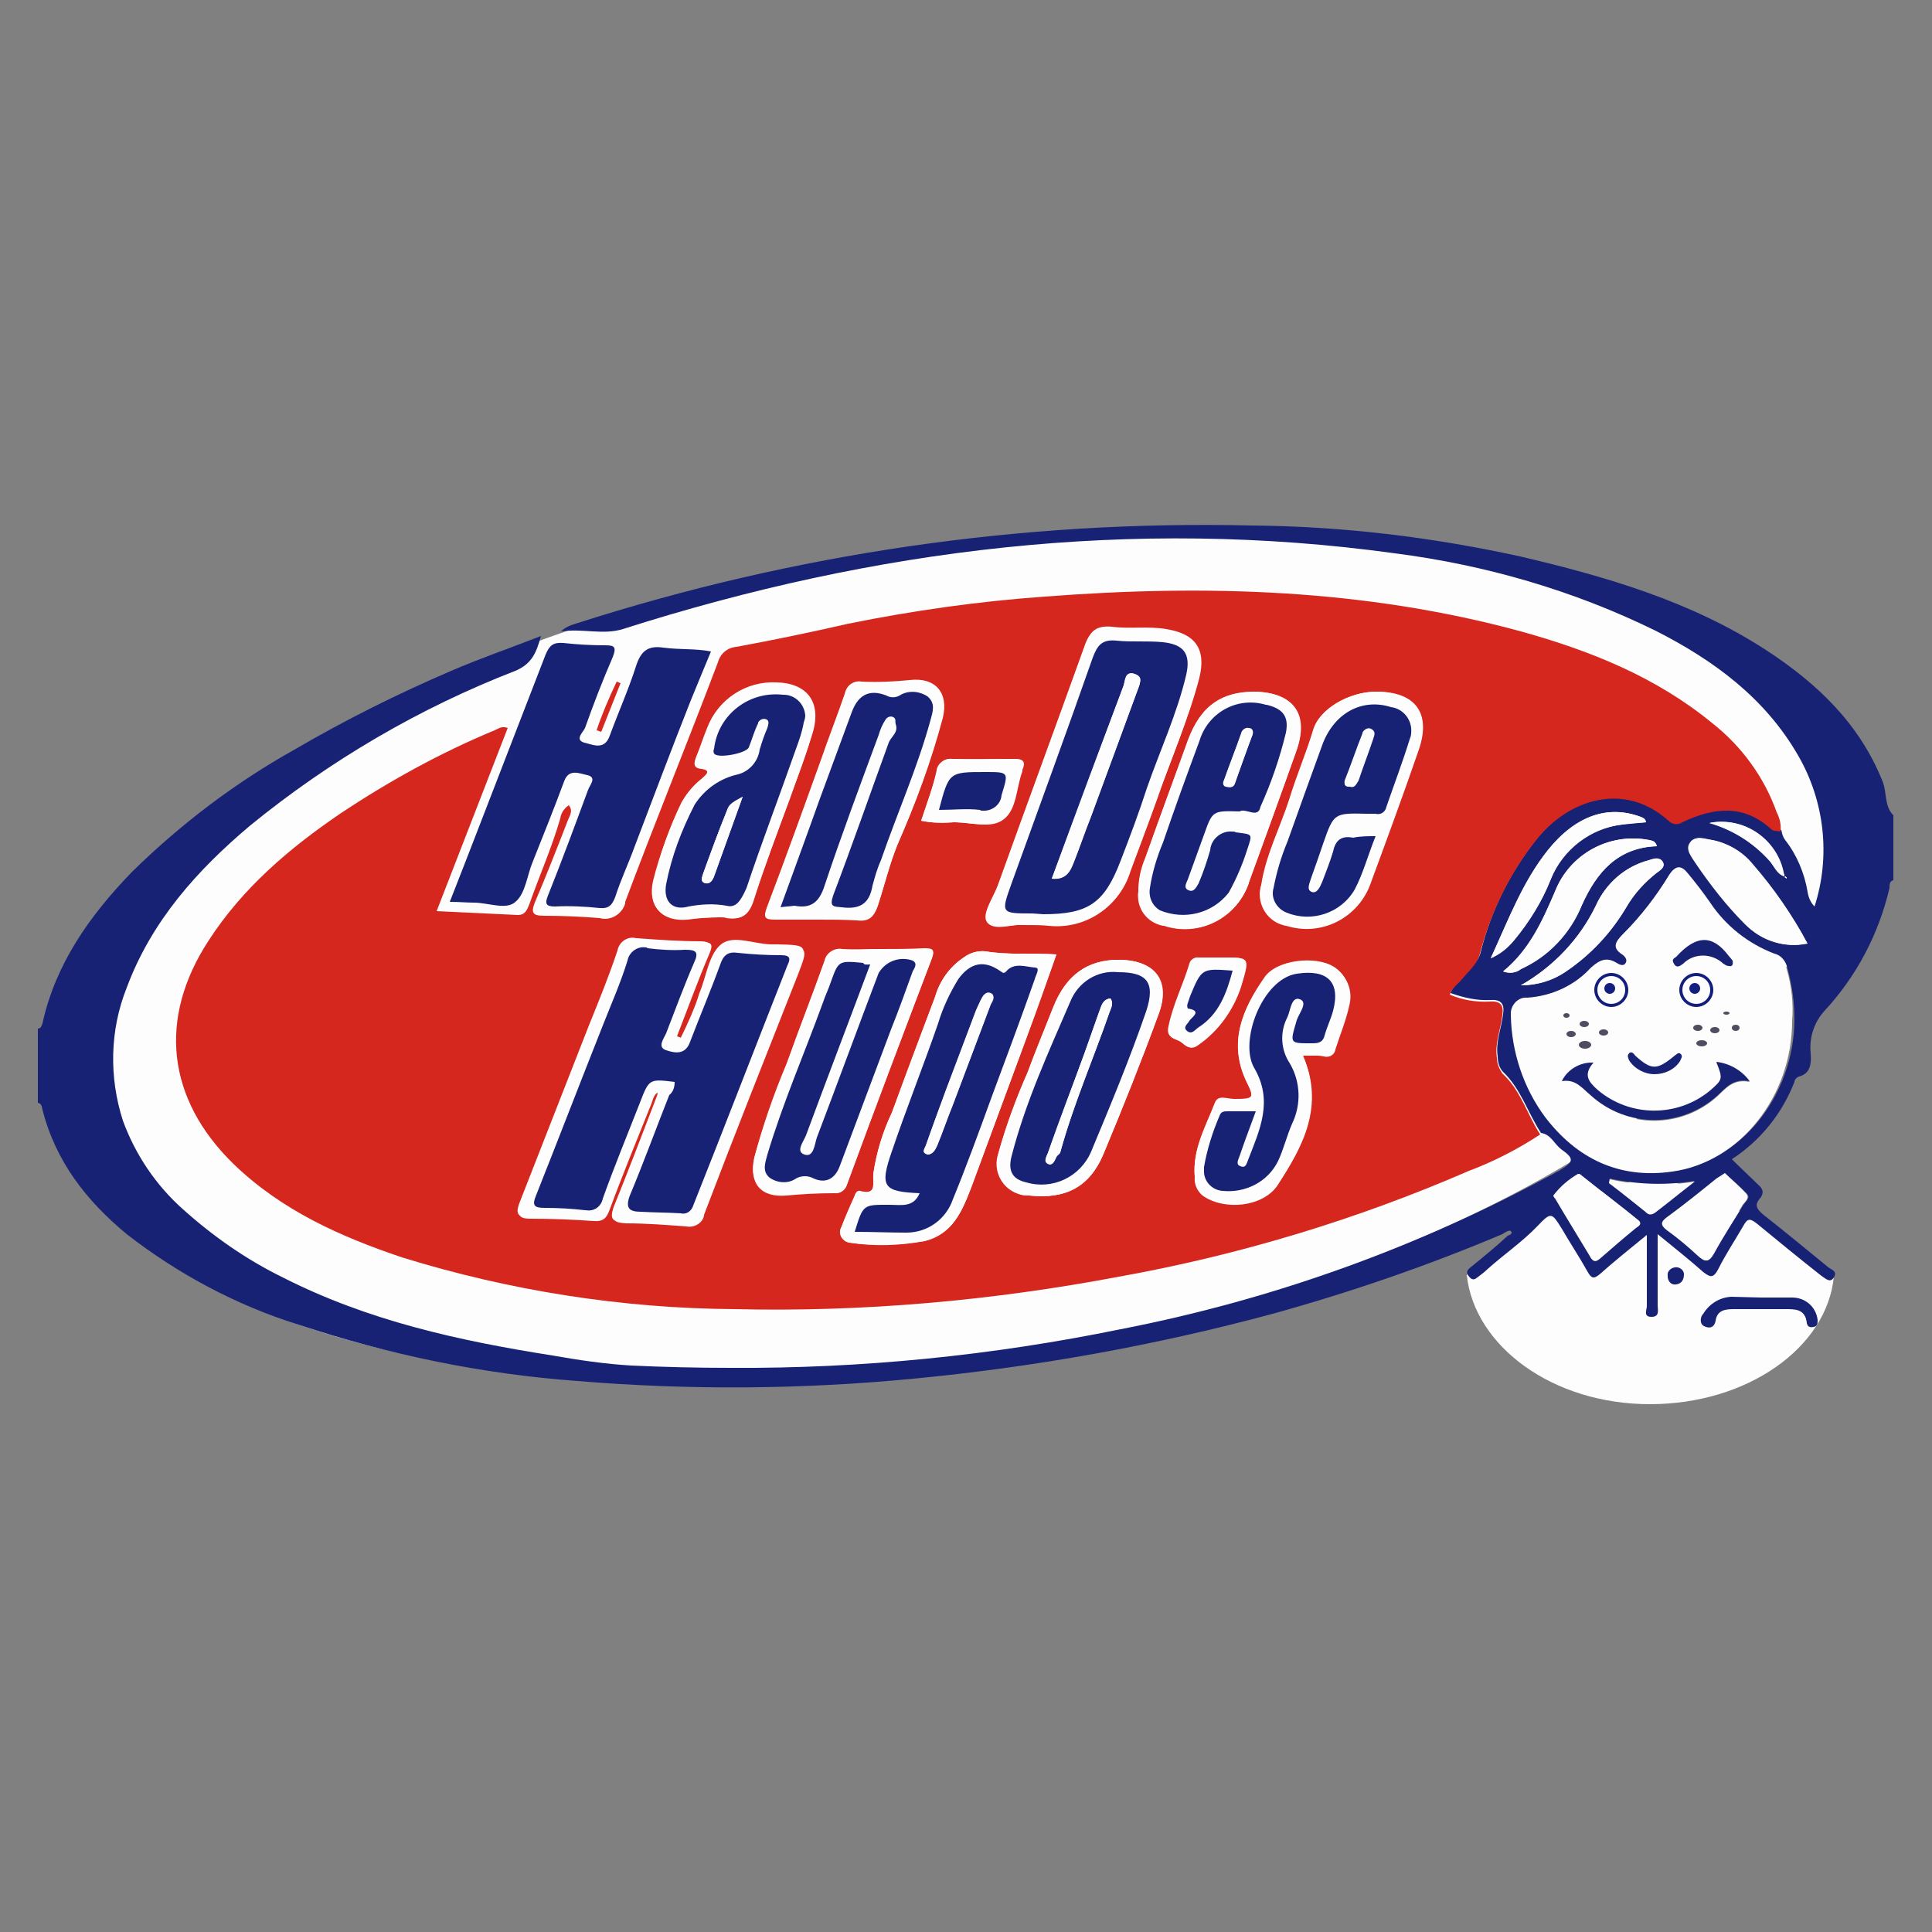 <?xml version="1.0" encoding="utf-8"?>
<!-- Generator: Adobe Illustrator 21.1.0, SVG Export Plug-In . SVG Version: 6.00 Build 0)  -->
<svg version="1.1" id="Layer_1" xmlns="http://www.w3.org/2000/svg" xmlns:xlink="http://www.w3.org/1999/xlink" x="0px" y="0px"
	 viewBox="0 0 250 250" style="enable-background:new 0 0 250 250;" xml:space="preserve">
<rect x="0" y="0" width="250" height="250" fill="#808080" stroke="none"/>
<style type="text/css">
	.st0{fill:#FDFDFD;}
	.st1{fill:#182274;}
	.st2{fill:#D6271E;}
	.st3{fill:#4F4D5F;}
	.st4{fill:#131F7D;}
</style>
<title>CR</title>
<ellipse transform="matrix(0.987 -0.163 0.163 0.987 -18.564 21.492)" class="st0" cx="121.4" cy="123.6" rx="116.1" ry="52.6"/>
<path class="st0" d="M237.3,165.2c-0.9,9.2-11.2,16.5-23.8,16.5c-12.6,0-22.7-7.5-23.7-16.7c0-0.2,8.9-7.5,9.7-7.9
	c0.8-0.4,13.1-5.2,14.8-4.9c3.2,0.7,16.7,6.9,16.8,8.5C232.5,162.2,237.3,165.1,237.3,165.2z"/>
<path class="st1" d="M194.4,159.7c-9.7,4.1-19.6,7.5-29.7,10.3c-15.2,4.1-30.8,6.9-46.5,8.4c-14.5,1.4-29,1.5-43.5,0.3
	c-12.3-0.9-24.4-3.4-36.1-7.3c-8-2.5-15.5-6.5-22.2-11.7c-5.2-4.3-9.2-9.4-10.9-16.1c-0.1-0.4-0.1-0.8-0.6-0.9v-9.6
	c0.4,0,0.5-0.4,0.6-0.7c1.7-7.7,6.1-13.9,11.5-19.5c6.3-6.2,13.4-11.6,21.1-15.9c6.5-3.8,13.3-7.2,20.3-10.2
	c3.7-1.6,7.5-2.9,11.6-4.5c-0.6,2.2-1.2,3.6-3.3,4.5c-12.4,4.8-24,11.6-34.3,20c-6.9,5.8-12.8,12.4-16,21
	c-2.2,5.5-2.3,11.6-0.5,17.2c1.6,4.4,4.3,8.4,7.8,11.5c3.9,3.5,8.2,6.5,12.9,8.8c11,5.6,22.8,8.2,34.9,10.1
	c3.4,0.6,6.8,1.1,10.2,1.3c4.3,0.2,8.6,0.3,12.9,0.3c16.9,0.1,33.8-1.6,50.4-5c19.6-3.8,38.5-10.6,56-20.1c0.3-0.2,0.6-0.3,0.9-0.5
	c1.8-1.1,1.8-1.5,0.1-2.7c-0.9-0.7-1.3-1.9-2.6-2.1c-1.7-2.6-2.6-5.7-4.9-7.9c-0.5-0.5-0.7-1.3-0.7-2c-0.3-1.9,0.5-3.7,0.7-5.5
	c0.2-1.2-0.2-1.9-1.6-1.8c-1.8,0.1-3.5-0.3-5.2-0.9c0.3-0.9,1-1.3,1.5-1.9c0.8-1.1,2.1-2.1,2.4-3.4c1.3-5.3,3.8-10.3,7.2-14.6
	c4.2-5.3,11.4-7.8,17.2-2.6c0.4,0.5,1.2,0.6,1.8,0.2c4-1.9,7.9-2.4,11.5,0.9c0.3,0.2,0.8,0.2,1.2,0.3c0.1,0.5,0.2,0.9,0.5,1.3
	c1.5,1.9,2.5,4.3,2.9,6.7c0.1,0.7,0.4,1.4,0.9,1.9c2.1-6.5,1.3-13.6-2.1-19.5c-4.3-7.5-11-12.4-18.5-16.2c-10.6-5.2-22-8.5-33.7-10
	c-34-4.7-67.3-0.6-99.9,9.8c-2.6,0.8-5.1-0.1-8,0.3c0.5-0.5,1.2-0.8,1.9-1c28.3-9.1,57.8-13.4,87.5-12.7c11.7,0.1,23.3,1.5,34.7,4
	c11.1,2.6,22.1,5.8,31.8,12.1c6.6,4.3,12.1,9.5,15.1,17c0.6,1.5,0.2,3.2,1.4,4.4v8.4c-0.5,0.1-0.5,0.6-0.5,1c-1.4,6-4.3,11.5-8.5,16
	c-1.3,1.5-1.9,3.4-1.7,5.4c0.1,1.3,0,2.6-1.5,3c-0.3,0.1-0.6,0.4-0.6,0.7c-1.6,4.1-4.4,7.6-8.1,10c1.2,1.2,2.3,2.2,3.4,3.3
	c0.6,0.5,0.8,1,0.3,1.7c-0.9,1-0.4,1.5,0.4,2.2c2.8,2.2,5.6,4.5,8.4,6.8c0.4,0.3,1.2,0.5,0.7,1.3s-1.1,0.1-1.6-0.2
	c-2.8-2.2-5.6-4.5-8.4-6.8c-0.9-0.7-1.2-0.6-1.7,0.3c-1.1,1.9-2.3,3.7-3.3,5.7c-0.6,1.1-1,1-1.9,0.3c-1.8-1.6-3.7-3.1-5.9-4.9
	c0,3.4,0,6.3,0,9.2c0,0.6,0.3,1.5-0.8,1.5c-1.1,0-0.6-0.9-0.6-1.4c0-2.9,0-5.8,0-9.2c-2.2,1.8-4.2,3.4-6,5c-0.9,0.8-1.2,0.6-1.7-0.3
	c-1-1.8-2.2-3.6-3.3-5.5c-1.3-2.1-1.4-2.2-3.1-0.4c-2,2.1-4.5,3.8-6.6,5.7c-0.3,0.3-0.7,0.6-1.1,0.9s-0.7,0.6-1.2,0
	s-0.2-0.9,0.3-1.3c1.6-1.3,3.2-2.6,4.7-4c0.3-0.1,0.7-0.3,0.4-0.6C195.3,159.1,194.7,159.5,194.4,159.7z M230.9,113.4l0.2,0.2v-0.2
	L230.9,113.4c-0.6-4.4-4.7-7.5-9.2-7c-0.2,0-0.4,0.1-0.5,0.1c3,0.9,5.6,2.5,7.7,4.8C229.6,112.1,229.9,113.1,230.9,113.4z
	 M232.2,132c0-2.3-0.3-4.5-0.9-6.7c-0.2-0.9-0.8-1.7-1.7-1.9c-3.4-1.3-6.3-3.6-8.3-6.6c-0.9-1.3-1.9-2.6-2.9-3.8
	c-0.8-1-1.5-1.1-2.3,0.1c-1.7,2.8-3.7,5.4-6,7.7c-0.9,0.9-1.5,1.7-0.1,2.6c0.3,0.2,0.8,0.7,0.4,1.2c-0.3,0.5-0.9,0.2-1.2,0
	c-1.3-0.8-2.2-0.4-3.3,0.6c-2.1,2.3-5.1,3.7-8.3,3.9c-1-0.1-1.9,0.7-2,1.8c0,0.1,0,0.3,0,0.4c0.1,4.7,1.6,9.3,4.4,13.1
	c4.1,5.4,9.6,8.1,16.5,7.1C225.3,150.3,232.1,141.8,232.2,132L232.2,132z M233.9,122.1c-2-3.7-4.4-7.2-7.1-10.3
	c-1.3-1.6-3.2-2.7-5.2-3.1c-0.9-0.1-2.1-0.7-2.8,0.3c-0.7,1,0.2,1.9,0.7,2.7c1.9,2.8,4,5.5,6.4,7.9
	C227.9,121.8,231,122.7,233.9,122.1L233.9,122.1z M194.5,125.7c0.8,0.3,1.7,0.2,2.3-0.3c3.6-1.7,6.4-4.6,7.9-8.3
	c1.9-4.2,4.6-7.5,9.7-7.6c-0.2-0.7-0.6-0.7-1-0.8c-5.2-1-10.3,1.8-12.2,6.7C199.6,119.1,198,122.9,194.5,125.7L194.5,125.7z
	 M204.2,151.9c-1.2,0.7-2.3,1.7-3.1,2.9c0,0.2,0.2,0.3,0.3,0.5c1.5,2.4,3,4.9,4.4,7.3c0.3,0.6,0.6,0.8,1.2,0.3
	c1.5-1.3,3.1-2.7,4.7-4c0.3-0.2,0.8-0.5,0.4-0.9c-2.5-2.1-5.1-4-7.6-6C204.3,152,204.3,151.9,204.2,151.9L204.2,151.9z M223.2,151.8
	l-0.9,0.7c-2.1,1.7-4.3,3.4-6.4,5c-0.9,0.6-1,1,0,1.7c1.4,1,2.7,2.1,3.9,3.3c0.9,0.8,1.3,0.9,2-0.3c1.2-2.2,2.5-4.2,3.8-6.3
	c0.3-0.5,1-0.9,0.4-1.5C225.1,153.5,224.1,152.6,223.2,151.8L223.2,151.8z M196.8,127.5c2,0,4-0.6,5.7-1.7c3.3-2.2,6-5.1,8-8.5
	c1-1.7,2.3-3.1,3.8-4.3c0.4-0.3,1.2-0.7,0.9-1.4s-1.1-0.6-1.8-0.3c-3.1,0.8-5.6,3-6.9,5.9C204.4,121.5,201,125.1,196.8,127.5
	L196.8,127.5z M192.9,124c1.2-0.5,2.2-1.3,3-2.3c2-2.4,3.6-5.1,4.8-8c1.6-3.8,5.1-6.5,9.2-7c1-0.1,2.1-0.2,3.1-0.3
	c-0.1-0.5-0.4-0.5-0.7-0.7c-4.3-1.6-8.5-0.1-12,4.3C197,114.2,195.2,119,192.9,124L192.9,124z M208.3,152.5l-0.1,0.5
	c1.5,1.2,3.1,2.4,4.7,3.7c0.4,0.4,0.8,0.6,1.3,0.1c1.7-1.4,3.4-2.7,5.1-4C215.7,153.4,211.9,153.3,208.3,152.5L208.3,152.5z"/>
<path class="st2" d="M230.4,107.6c-0.4-0.1-0.9,0-1.2-0.3c-3.6-3.3-7.5-2.8-11.5-0.9c-0.6,0.4-1.3,0.3-1.8-0.2
	c-5.8-5.2-13.1-2.7-17.2,2.6c-3.4,4.3-5.8,9.3-7.2,14.6c-0.3,1.3-1.5,2.3-2.4,3.4c-0.5,0.6-1.2,1-1.5,1.9c1.6,0.7,3.4,1,5.2,0.9
	c1.4-0.1,1.8,0.5,1.6,1.8c-0.2,1.8-1,3.6-0.7,5.5c0,0.7,0.3,1.4,0.7,2c2.4,2.2,3.2,5.3,4.9,7.9c-2.9,1.9-6,3.5-9.2,4.7
	c-14.5,6.3-29.7,10.9-45.3,13.7c-16.4,3.1-33.1,4.6-49.8,4.2c-14.6-0.1-29.1-2.4-43-6.7c-8-2.7-15.6-6.1-21.8-12.1
	c-8.6-8.4-9.8-18.8-3.2-28.9c4.4-6.8,10.4-11.9,17-16.4c6.3-4.2,13-7.9,20-10.8c0.5-0.2,0.9-0.6,1.7-0.3l-9.2,23.7l10.5,0.5
	c1,0,1.2-0.7,1.5-1.4c1.3-3.7,2.9-7.3,4-11.1c0.1-0.7,0.5-1.3,1.1-1.7c0.6,0.7,0.1,1.4-0.1,1.9c-1.4,3.6-2.8,7.2-4.3,10.7
	c-0.5,1.3-0.3,1.7,1.2,1.7c2.4,0,4.8,0.1,7.2,0.3c1.4,0.4,2.9-0.5,3.3-1.9c0-0.1,0-0.1,0-0.2c3.9-10.4,8.1-20.7,12-31
	c0.3-1.1,1.2-1.9,2.4-2c4.9-0.9,9.7-1.9,14.5-3c8.4-1.7,16.9-2.9,25.4-3.5c20.8-1.6,41.4-1,61.6,4.5c9,2.5,17.5,5.9,24.8,11.9
	c3.8,3,6.7,7,8.3,11.5C230.3,105.9,230.5,106.7,230.4,107.6z M88.1,134.3l-0.5-0.2c1.4-3.6,2.7-7.2,4.2-10.7c0.4-1,0.5-1.5-0.9-1.5
	c-2.7,0-5.5-0.2-8.2-0.4c-1.1-0.3-2.2,0.4-2.5,1.6c0,0,0,0,0,0.1c-1.2,3.3-2.5,6.5-3.7,9.7c-3,7.7-6,15.3-9,23
	c-0.5,1.2-0.5,1.8,1.1,1.8c2.7,0,5.5,0.1,8.2,0.3c1.3,0.1,1.7-0.4,2.1-1.5c1.7-4.6,3.6-9.2,5.4-13.7c0.2-0.5,0.3-1.3,1-1.5
	c0.3,0.4,0,0.7-0.1,1c-1.8,4.7-3.6,9.4-5.5,14.1c-0.6,1.5-0.3,1.8,1.3,1.9c2.6,0,5.2,0.2,7.8,0.4c1,0.2,2.1-0.4,2.3-1.4
	c0,0,0,0,0-0.1c4-10.5,8.1-20.8,12.2-31.2c1.3-3.4,1.3-3.4-2.4-3.6H100c-2.2,0-5.1-1.2-6.6,0c-1.5,1.2-1.9,4.1-2.8,6.3
	C89.9,130.5,89.1,132.4,88.1,134.3z M114,122.8L114,122.8c-1.7,0-3.3,0.1-5,0c-1-0.2-2.1,0.5-2.3,1.5c-1.6,4.5-3.3,8.8-4.9,13.3
	c-1.7,4-3.1,8.1-4.2,12.2c-0.7,3.3,0.9,5.1,4.2,4.8c2-0.2,4.1-0.3,6.2-0.3c0.7,0.1,1.4-0.3,1.6-1.1c3.6-9.8,7.3-19.5,11-29.3
	c0.4-1.1,0-1.2-1-1.2C117.7,122.8,115.9,122.8,114,122.8z M105.9,119L105.9,119c1.7-0.1,3.3-0.1,5,0c1.6,0.2,2.2-0.5,2.7-1.9
	c0.9-2.6,1.5-5.3,2.5-7.8c2.4-5.3,4.4-10.8,5.9-16.4c0.8-3.3-1-5.3-4.3-4.9c-2,0.2-4.1,0.3-6.2,0.2c-1-0.2-2,0.5-2.1,1.5
	c-1,2.9-2.1,5.8-3.1,8.6c-2.3,6.4-4.6,12.7-7,19.1c-0.5,1.2-0.3,1.6,1.1,1.5C102.2,118.9,104,119,105.9,119z M132.4,119.7
	c1.4,0,2.4,0,3.4,0c4.7,0.5,9.1-2.4,10.5-7c1.1-3,2.3-6.1,3.4-9.2c1.8-5.3,4.1-10.4,5.5-15.8c0.9-3.7-0.5-5.7-4.3-6.3
	c-2.3-0.4-4.7,0-7-0.3c-2.1-0.2-2.9,0.6-3.5,2.5c-3.7,10.3-7.5,20.6-11.2,30.9c-0.6,1.6-2.1,3.7-1.4,4.7
	C128.6,120.5,131,119.5,132.4,119.7L132.4,119.7z M136.7,123.5c-3.2-0.2-6.2,0.1-9.2-0.4c-1-0.1-2,0.2-2.8,0.8
	c-1.8,1.2-3.1,3-3.7,5.1c-1.9,5-3.7,10-5.6,15c-1.2,2.5-2,5.2-2.4,7.9c-0.1,1.2,0.5,2.8-1.7,2.2c-0.3-0.1-0.6,0.2-0.7,0.6
	c-0.6,1.3-1.2,2.7-1.7,4c-0.4,0.7-0.1,1.5,0.5,1.9c0.2,0.1,0.3,0.1,0.5,0.2c3.2,0.4,6.5,0.3,9.7-0.2c3.7-0.9,4.9-3.9,6.1-7
	c2.4-6.5,4.8-13,7.2-19.5C134.1,130.6,135.4,127.2,136.7,123.5L136.7,123.5z M168.6,136.6c0.9,0,1.7,0,2.5,0
	c0.7,0.2,1.3-0.3,1.5-0.9c0,0,0,0,0,0c0.6-1.9,1.3-3.8,1.8-5.7c0.6-1.9-0.2-3.9-1.8-4.9c-2.4-1.5-7.5-0.9-9,1.4
	c-2.8,4-4.7,8.4-2.3,13.4c1.1,2.2,0.9,2.3-1.6,2.3c-0.9,0-2.1-0.6-2.5,0.5c-1.2,3.1-2.9,6-2.6,9.5c0,0.9,0.3,1.8,1,2.4
	c2.8,2,7.8,1.5,9.7-1.3C168.7,148.3,171.4,143,168.6,136.6L168.6,136.6z M178.1,89.5c-3.5,0-7.4,2.2-8.2,5c-0.9,3-2.2,6-3.1,9
	c-1.2,3.7-3,7.1-3.6,11c-0.7,2.2,0.6,4.6,2.8,5.2c0.3,0.1,0.5,0.1,0.8,0.2c4.4,1.2,9-1.2,10.5-5.6c2.1-5.7,4.2-11.4,6.2-17.2
	C185.2,92.3,183.1,89.6,178.1,89.5L178.1,89.5z M162.3,89.5c-4.1,0-6.9,1.7-8.6,6.3c-1.8,5.1-3.7,10.1-5.5,15.2
	c-0.6,1.4-0.9,2.8-0.9,4.3c-0.2,2.1,1.2,4,3.2,4.4c4.6,1.6,9.5-0.9,11.1-5.4c0,0,0-0.1,0-0.1c2-5.6,4.1-11.2,6.1-16.9
	C169.5,92.5,167.5,89.6,162.3,89.5L162.3,89.5z M93.1,118.7c0.3,0,0.7,0,1,0c2,0.4,2.9-0.4,3.5-2.4c1.4-4.4,3-8.6,4.6-12.9
	c1-2.9,2.1-5.7,3-8.7c1.1-3.9-0.8-6.3-4.7-6.4c-3.9-0.2-7.5,2.1-8.9,5.8c-0.5,1.2-0.9,2.5-1.4,3.7c-0.3,0.8-0.7,1.5,0.7,1.6
	c1.4,0.1,0.5,0.8,0.1,1.2c-1.1,0.9-2,1.9-2.7,3.1c-1.6,3.3-2.9,6.7-3.8,10.3c-0.7,3.2,1,5.2,4.4,4.9
	C90.3,118.8,91.7,118.7,93.1,118.7L93.1,118.7z M144.7,124.2c-4,0-6.8,2-8.4,6.1c-1.1,2.8-2.2,5.5-3.3,8.4
	c-1.5,3.4-2.8,6.9-3.8,10.5c-0.8,2.2,0.4,4.6,2.6,5.3c0.5,0.2,0.9,0.2,1.4,0.2c4.7,0.5,7.8-1.1,9.6-5.4c2.5-6,4.9-12,7.1-18
	C151.6,126.9,149.5,124.2,144.7,124.2L144.7,124.2z M157.9,123.9c-0.9,0-1.9,0-2.8,0c-0.5-0.1-1.1,0.3-1.2,0.8
	c-0.8,2.7-2.1,5.2-2.7,8.1c-0.4,1.6,1,1.5,1.6,2c0.6,0.5,1.2,1.2,2.2,0.3c2.6-1.8,4.5-4.5,5.5-7.5
	C161.6,123.8,161.9,123.9,157.9,123.9L157.9,123.9z M119.2,106.2c1.4,0.3,2.8,0.3,4.2,0.2c2.2,0,4.8,0.8,6.4-0.4
	c1.6-1.2,1.6-4.1,2.4-6.2c0,0,0-0.1,0-0.2c0.5-1.1,0-1.4-1-1.4c-2.7,0-5.3,0.1-8,0c-0.9-0.1-1.8,0.5-2,1.4c0,0,0,0.1,0,0.1
	C120.7,101.9,120,104,119.2,106.2L119.2,106.2z"/>
<path class="st1" d="M92,84.3c-0.9,2.2-1.8,4.3-2.6,6.3c-2.5,6.3-4.9,12.7-7.3,19c-0.8,2.2-1.8,4.3-2.5,6.5c-0.4,1-0.8,1.5-2,1.4
	c-1.9-0.2-3.9-0.3-5.8-0.2c-1.2,0-1.3-0.4-0.9-1.4c1.8-4.5,3.5-9.1,5.2-13.7c0.2-0.6,1.2-1.6-0.1-1.9c-1-0.2-2.4-0.9-3,0.8
	c-1.3,3.5-2.7,7-4.1,10.5c-0.7,1.7-0.9,4-2.2,5.1c-1.2,1.1-3.5,0.1-5.4,0.1c-0.9,0-1.9-0.1-3.1-0.1c1.3-3.3,2.5-6.4,3.7-9.5
	c2.9-7.5,5.8-15,8.7-22.5c0.5-1.2,1-1.6,2.3-1.5c1.8,0.2,3.6,0.3,5.4,0.3c1.2,0,1.5,0.2,1,1.5c-1.3,3-2.5,6.1-3.6,9.2
	c-0.2,0.5-1.4,1.5-0.1,1.9c1,0.2,2.6,1.1,3.3-0.9c1.1-3,2.4-5.9,3.4-9c0.6-1.9,1.5-2.7,3.5-2.4C88.2,84.1,90,83.9,92,84.3z"/>
<path class="st2" d="M77.2,94.5c0.7-2.1,1.6-4.2,2.6-6.3l0.5,0.2l-2.5,6.3L77.2,94.5z"/>
<path class="st1" d="M227.9,167.9c1.3,0,2.7,0,4,0c1.7,0,3.1,1.2,3.3,2.9c0,0.4,0,0.8-0.5,0.9c-0.5,0.1-0.8,0-0.9-0.5
	c-0.2-1.9-1.6-1.8-3-1.8h-6.4c-1.1,0-2.2,0.1-2.4,1.5c-0.2,1-0.9,1-1.5,0.7c-0.6-0.3-0.5-1.2-0.1-1.6c0.8-1.3,2.1-2.1,3.6-2.2
	L227.9,167.9z"/>
<path class="st1" d="M217.9,164.9c0,0.7-0.3,1.2-1,1.3c-0.6,0.1-1-0.3-1.1-0.9c0-0.1,0-0.1,0-0.2c-0.1-0.5,0.3-1,0.9-1.1
	c0,0,0,0,0,0c0.5-0.1,1.1,0.2,1.2,0.8C217.9,164.8,217.9,164.9,217.9,164.9z"/>
<path class="st0" d="M231.2,125.4c-0.2-0.9-0.8-1.7-1.7-1.9c-3.4-1.3-6.3-3.6-8.3-6.6c-0.9-1.3-1.9-2.6-2.9-3.8
	c-0.8-1-1.5-1.1-2.3,0.1c-1.7,2.8-3.7,5.4-6,7.7c-0.9,0.9-1.5,1.7-0.1,2.6c0.3,0.2,0.8,0.7,0.4,1.2c-0.3,0.5-0.9,0.2-1.2,0
	c-1.3-0.8-2.2-0.4-3.3,0.6c-2.1,2.3-5.1,3.7-8.3,3.9c-1-0.1-1.9,0.7-2,1.8c0,0.1,0,0.3,0,0.4c0.1,4.7,1.6,9.3,4.4,13.1
	c4.1,5.4,9.6,8.1,16.5,7.1c8.7-1.2,15.5-9.7,15.5-19.5C232.1,129.8,231.8,127.5,231.2,125.4z M217,123.7c2.5-2.7,4.6-2.8,6.7,0
	c0.2,0.3,0.4,0.5,0.4,0.7c0.1,0.6-0.1,0.8-0.5,0.7c-0.3,0-0.5-0.2-0.7-0.3c-1.5-1.4-3.8-1.4-5.2,0c-0.3,0.2-0.8,0.7-1.2,0
	C216.2,124.2,216.8,124,217,123.7L217,123.7z M210.8,136.3c0.4-0.3,0.6,0,0.8,0.3c2.1,1.9,2.8,1.9,5.1,0c0.3-0.2,0.5-0.5,0.8-0.2
	c0.3,0.3,0,0.6-0.1,0.9c-0.7,1.2-2,1.9-3.4,1.8c-1.3,0-2.6-0.7-3.3-1.8C210.6,136.9,210.5,136.6,210.8,136.3z M222.3,141.8
	c-4.7,4.3-11.8,4.3-16.5,0c-1.1-0.9-1.9-2.1-3.7-1.8c0.8-1.5,2.4-2.5,4.1-2.4c-1.4,1.6-0.6,2.5,0.5,3.5c4.2,3.6,10.4,3.6,14.6,0.1
	c1.6-1.4,1.7-1.5,0.8-3.7c1.7,0.2,3.3,1.1,4.3,2.5C224.4,139.6,223.4,140.7,222.3,141.8z"/>
<path class="st0" d="M233.9,122.1c-2.9,0.6-6-0.4-8.1-2.5c-2.4-2.4-4.5-5.1-6.4-7.9c-0.5-0.8-1.4-1.8-0.7-2.7
	c0.6-0.9,1.9-0.4,2.8-0.3c2,0.4,3.9,1.5,5.2,3.1C229.5,114.9,231.9,118.4,233.9,122.1z"/>
<path class="st0" d="M194.5,125.7c3.4-2.8,5.1-6.6,6.7-10.3c1.9-4.9,7.1-7.7,12.2-6.7c0.4,0.1,0.8,0.1,1,0.8
	c-5.1,0.2-7.8,3.4-9.7,7.6c-1.5,3.7-4.3,6.7-7.9,8.3C196.2,125.9,195.3,126,194.5,125.7z"/>
<path class="st0" d="M204.2,151.9c0.1,0,0.1,0,0.2,0c2.5,2,5.1,4,7.6,6c0.5,0.4-0.1,0.7-0.4,0.9c-1.5,1.3-3.2,2.6-4.7,4
	c-0.6,0.5-0.9,0.3-1.2-0.3c-1.5-2.5-3-4.9-4.4-7.3c-0.1-0.2-0.3-0.3-0.3-0.5C201.9,153.5,203,152.6,204.2,151.9z"/>
<path class="st0" d="M223.2,151.8c0.9,0.9,1.9,1.7,2.7,2.6c0.6,0.6-0.1,1.1-0.4,1.5c-1.2,2.1-2.6,4.2-3.8,6.3
	c-0.7,1.2-1.1,1.1-2,0.3c-1.3-1.2-2.6-2.3-4-3.3c-0.9-0.7-0.8-1.1,0-1.7c2.2-1.6,4.3-3.3,6.4-5L223.2,151.8z"/>
<path class="st0" d="M196.8,127.5c4.2-2.4,7.6-5.9,9.7-10.3c1.3-2.9,3.8-5.1,6.9-5.9c0.7-0.2,1.5-0.3,1.8,0.3s-0.4,1-0.9,1.4
	c-1.5,1.2-2.8,2.6-3.8,4.3c-2,3.4-4.7,6.3-8,8.5C200.9,126.9,198.9,127.5,196.8,127.5z"/>
<path class="st0" d="M192.9,124c2.3-5,4.1-9.9,7.4-14c3.6-4.4,7.7-5.9,12-4.3c0.3,0.1,0.6,0.2,0.7,0.7c-1.1,0.1-2.1,0.1-3.1,0.3
	c-4.1,0.4-7.7,3.1-9.2,7c-1.1,2.9-2.8,5.6-4.8,8C195,122.7,194,123.5,192.9,124z"/>
<path class="st0" d="M208.3,152.6c3.6,0.8,7.3,0.9,11,0.3c-1.7,1.3-3.4,2.7-5.1,4c-0.6,0.4-0.9,0.3-1.3-0.1
	c-1.5-1.2-3.1-2.5-4.7-3.7L208.3,152.6z"/>
<path class="st0" d="M230.9,113.4c-1-0.3-1.3-1.4-2-2.1c-2.1-2.3-4.7-4-7.7-4.8c4.4-0.9,8.7,2,9.5,6.4
	C230.9,113.1,230.9,113.3,230.9,113.4L230.9,113.4z"/>
<path class="st0" d="M230.9,113.5h0.3v0.2L230.9,113.5L230.9,113.5z"/>
<path class="st0" d="M88.1,134.3c0.9-1.9,1.8-3.8,2.4-5.8c0.9-2.1,1.2-5,2.8-6.3c1.6-1.3,4.3,0,6.6,0h0.8c3.8,0.1,3.8,0.1,2.4,3.6
	c-4.1,10.4-8.2,20.8-12.2,31.2c-0.2,1-1.2,1.7-2.3,1.5c0,0,0,0-0.1,0c-2.6-0.2-5.2-0.4-7.8-0.4c-1.5,0-1.8-0.4-1.3-1.9
	c1.9-4.7,3.7-9.4,5.5-14.1c0.1-0.3,0.3-0.6,0.1-1c-0.7,0.2-0.8,1-1,1.5c-1.8,4.6-3.6,9.1-5.4,13.7c-0.4,1.1-0.9,1.6-2.1,1.5
	c-2.7-0.2-5.5-0.3-8.2-0.3c-1.5,0-1.5-0.7-1.1-1.8c3-7.7,6-15.3,9-23c1.3-3.2,2.6-6.4,3.7-9.7c0.2-1.1,1.3-1.9,2.4-1.6
	c0,0,0,0,0.1,0c2.7,0.2,5.5,0.4,8.2,0.4c1.4,0,1.3,0.5,0.9,1.5c-1.5,3.6-2.8,7.1-4.2,10.7L88.1,134.3z M87.3,140
	c0,0.7-0.2,1.3-0.5,1.9c-1.7,4.3-3.3,8.7-5.1,13c-0.7,1.6-0.1,2.1,1.4,2.1c1.7,0,3.5,0.1,5.2,0.2c0.7,0.2,1.5-0.3,1.6-1
	c4-10.4,8.1-20.8,12.2-31.1c0.3-0.9,0.3-1.3-0.8-1.3c-1.9,0-3.7-0.1-5.6-0.3c-1.3-0.1-1.9,0.3-2.3,1.5c-1.2,3.4-2.6,6.7-3.9,10
	c-0.6,1.7-2.1,1.5-3.1,1.1c-1.1-0.4-0.3-1.5,0-2.2c1.1-3,2.3-6.1,3.6-9.1c0.7-1.6,0.1-1.8-1.2-1.7c-1.6,0-3.2,0-4.8-0.2
	c-1.1-0.3-2.2,0.3-2.6,1.4c0,0.1,0,0.1-0.1,0.2c-1,2.8-2.1,5.6-3.2,8.4c-2.8,7.3-5.7,14.6-8.6,21.9c-0.6,1.4-0.3,1.7,1.1,1.7
	c1.7,0,3.5,0.1,5.2,0.3c1,0.2,2-0.4,2.3-1.4c0,0,0-0.1,0-0.1c1.5-4.2,3.2-8.3,4.8-12.4C84,139.6,84,139.6,87.3,140z"/>
<path class="st0" d="M114,122.8c1.9,0,3.7,0,5.6,0c0.9,0,1.4,0.1,1,1.2c-3.7,9.7-7.4,19.5-11,29.3c-0.2,0.7-0.9,1.2-1.6,1.1
	c-2.1,0-4.1,0.1-6.2,0.3c-3.3,0.3-4.9-1.5-4.2-4.8c1.1-4.2,2.6-8.2,4.2-12.2c1.6-4.5,3.3-8.8,4.9-13.3c0.2-1,1.2-1.7,2.3-1.5
	C110.7,123,112.4,122.8,114,122.8L114,122.8z M112.6,124.8c-0.5,0-0.8,0-1.1,0c-3.1-0.3-3.1-0.3-4.2,2.5c-0.3,0.9-0.7,1.7-1,2.6
	c-2.4,6.6-5.1,13-7.2,19.7c-0.3,1-0.7,2.2,0.3,3c1,0.7,2.3,0.8,3.4,0.1c0.7-0.4,1.6-0.4,2.3,0c1.6,0.8,2.8,0,3.4-1.7l6.6-17.6
	c0.9-2.5,1.9-5,2.8-7.5c0.1-0.4,0.7-0.9,0-1.4c-1.7-0.6-3.5,0.1-4.4,1.6c-2.7,7.1-5.3,14.2-8,21.3c-0.3,0.9-0.6,2.5-1.6,2.2
	c-1-0.4-0.1-1.7,0.2-2.5C107,139.6,109.8,132.3,112.6,124.8L112.6,124.8z"/>
<path class="st0" d="M105.9,119c-1.9,0-3.7,0-5.6,0c-1.4,0-1.5-0.3-1.1-1.5c2.4-6.3,4.7-12.7,7-19.1c1-2.9,2.1-5.7,3.1-8.6
	c0.2-1,1.1-1.7,2.1-1.5c2.1,0.1,4.1,0,6.2-0.2c3.3-0.4,5.2,1.6,4.3,4.9c-1.5,5.6-3.5,11.1-5.8,16.4c-1,2.5-1.7,5.2-2.5,7.8
	c-0.5,1.4-1.1,2.1-2.7,1.9C109.2,119,107.6,119,105.9,119L105.9,119z M100.9,117.4c0.5,0,1.1,0,1.6,0c2.2,0.4,3.2-0.5,3.9-2.6
	c2.2-6.6,4.6-13,7-19.5c0.2-0.7,0.6-1.3,0.9-2c0.2-0.4,0.7-0.5,1-0.3c0.4,0.2,0.2,0.6,0.3,0.9c0.4,1.1-0.6,1.6-0.9,2.4
	c-2.4,6.6-4.7,13.2-7.2,19.8c-0.5,1.3,0,1.3,1.1,1.5c2.3,0.3,3.6-0.4,4-2.8c0.3-1.1,0.7-2.3,1.1-3.3c2.1-6,4.7-12,6.4-18.1
	c0.3-1.1,0.7-2.3-0.4-3.1c-1.1-0.8-2.5-0.8-3.6-0.1c-0.5,0.3-1.2,0.3-1.7,0c-2.3-0.8-3.6,0-4.5,2.2c-1.4,3.8-2.8,7.6-4.2,11.4
	C104.3,108.2,102.7,112.7,100.9,117.4L100.9,117.4z"/>
<path class="st0" d="M132.4,119.7c-1.3-0.2-3.8,0.9-4.7-0.4c-0.7-1,0.8-3.1,1.4-4.7c3.7-10.3,7.5-20.6,11.2-30.9
	c0.6-1.8,1.5-2.7,3.5-2.5c2.3,0.3,4.6-0.1,7,0.3c3.8,0.6,5.2,2.6,4.3,6.3c-1.4,5.4-3.6,10.6-5.5,15.8c-1.1,3-2.2,6.1-3.4,9.2
	c-1.4,4.6-5.8,7.5-10.5,7C134.8,119.7,133.8,119.7,132.4,119.7z M133.6,118.2h1.4c5.9,0,7.9-1.4,10-6.9c1.2-3.1,2.4-6.2,3.4-9.4
	c1.6-4.9,3.9-9.6,5.1-14.7c0.6-2.7-0.3-3.9-3-4.2c-2-0.2-4,0-6-0.2s-2.5,0.6-3.1,2.2c-3.5,9.8-7,19.5-10.5,29.2
	C129.5,118.2,129.5,118.2,133.6,118.2L133.6,118.2z"/>
<path class="st0" d="M136.7,123.5c-1.3,3.7-2.5,7.2-3.8,10.6c-2.4,6.5-4.8,13-7.2,19.5c-1.2,3.1-2.4,6.1-6.1,7
	c-3.2,0.6-6.5,0.7-9.7,0.2c-0.7-0.1-1.3-0.8-1.2-1.5c0-0.2,0.1-0.3,0.2-0.5c0.5-1.4,1.2-2.7,1.7-4c0.1-0.4,0.4-0.6,0.7-0.6
	c2.3,0.5,1.7-1,1.7-2.2c0.4-2.8,1.2-5.5,2.4-8c1.8-5,3.7-10,5.6-15c0.6-2.1,1.9-3.9,3.7-5.1c0.8-0.6,1.8-0.9,2.8-0.8
	C130.4,123.6,133.4,123.3,136.7,123.5z M110.6,159.5c2.3,0,4.5,0.1,6.7,0c2.7,0,5.1-1.7,6-4.3c1.8-4.4,3.3-8.8,5-13.2
	c1.9-5.1,3.8-10.2,5.6-15.3c0.2-0.5,0.8-1.4,0-1.5c-1.2-0.1-2.7-0.8-3.7,0.5c-0.3,0.4-0.4,0.3-0.7,0c-2-1.5-3.9-1.2-5.5,1
	c-1.1,1.8-2,3.7-2.6,5.7c-2,5.5-4.1,11-6,16.6c-1.5,4.5-1,5.2,3.6,5.4c-0.8,1.9-2.5,1.5-3.9,1.5
	C111.6,155.9,111.6,155.8,110.6,159.5L110.6,159.5z"/>
<path class="st0" d="M168.6,136.6c2.7,6.4,0,11.7-3.3,16.8c-1.9,2.8-6.9,3.3-9.7,1.3c-0.7-0.6-1.1-1.5-1-2.4
	c-0.3-3.5,1.4-6.4,2.6-9.5c0.4-1.1,1.7-0.5,2.5-0.5c2.5,0,2.7-0.1,1.6-2.3c-2.4-5-0.6-9.3,2.3-13.4c1.6-2.3,6.7-2.9,9-1.4
	c1.7,1,2.5,3,2,4.9c-0.4,1.9-1.2,3.8-1.8,5.7c-0.1,0.7-0.8,1.1-1.5,0.9c0,0,0,0,0,0C170.3,136.5,169.5,136.6,168.6,136.6z
	 M162.5,143.8h-3.3c-0.5,0-0.9,0-1.1,0.6c-0.9,2.1-1.6,4.4-2,6.6c-0.3,1.4,0.6,2.7,2,3c0.1,0,0.2,0,0.4,0c3,0.3,5.8-1.2,7.2-3.9
	c0.7-1.5,1.2-3.3,1.8-4.8c1.2-2.5,1.1-5.4-0.3-7.8c-1.2-1.8-1.3-4.1-0.3-6c0.4-0.9,0.5-2.7,1.6-2.3c1.1,0.4-0.1,1.8-0.4,2.7
	c-1,3-1,3,2.1,3c0.8,0,1.2-0.2,1.5-1c0.3-1.1,0.8-2.1,1.1-3.2c1-3.8-0.8-5.4-4.7-4.8c-4.5,0.7-7.5,8.8-5.5,12.2
	c2.5,4.3,0.6,8-0.8,11.9c-0.2,0.4-0.5,1-1,0.8c-0.5-0.2-0.3-0.9-0.1-1.3C161,147.7,161.7,146,162.5,143.8z"/>
<path class="st0" d="M178.1,89.5c5.1,0,7.1,2.8,5.5,7.5c-2,5.8-4.1,11.5-6.2,17.2c-1.5,4.4-6.1,6.8-10.5,5.6c-2.3-0.2-4-2.2-3.8-4.6
	c0-0.3,0.1-0.6,0.2-0.8c0.6-3.8,2.4-7.3,3.6-11c1-3,2.2-6,3.1-9C170.7,91.8,174.6,89.5,178.1,89.5z M178,108.1c-1,0.1-1.9,0.1-2.9,0
	c-1.5-0.3-2.3,0.3-2.6,1.8c-0.4,1.3-0.9,2.6-1.4,3.9c-0.3,0.7-0.5,1.7-1.4,1.3c-0.8-0.4-0.3-1.2,0-1.9c0.5-1.5,1-2.9,1.5-4.3
	c1.4-4.1,1.4-4.1,5.7-3.9c0.3,0,0.7,0,1,0c0.6,0.2,1.3-0.2,1.5-0.8c0,0,0-0.1,0-0.1c1-2.9,2.1-5.8,3-8.7c0.7-1.5-0.1-3.3-1.6-3.9
	c-0.2-0.1-0.5-0.2-0.8-0.2c-3.8-1.2-7.3,0.7-8.9,4.9c-1.6,4.3-3,8.4-4.5,12.5c-0.8,1.9-1.4,3.9-1.8,6c-0.4,1.4,0.4,2.8,1.7,3.2
	c3.3,1.3,7,0.1,8.8-3C176.3,112.9,177,110.6,178,108.1L178,108.1z"/>
<path class="st0" d="M162.3,89.5c5.1,0.1,7.1,3,5.4,7.8c-2,5.6-4,11.2-6.1,16.9c-1.5,4.6-6.4,7.1-11,5.6c0,0-0.1,0-0.1,0
	c-2.1-0.4-3.5-2.3-3.2-4.4c0.1-1.5,0.4-2.9,0.9-4.3c1.8-5.1,3.6-10.1,5.5-15.2C155.4,91.2,158.2,89.6,162.3,89.5z M160.4,105
	c0.7-0.6,2.3,1,3-0.5c1.4-3.1,2.5-6.3,3.3-9.6c0.4-2.1-0.4-3-2.5-3.6c-3.6-1.2-7.5,0.9-8.7,4.5c0,0,0,0.1,0,0.1
	c-1.7,4.3-3.2,8.7-4.7,13.1c-0.8,1.9-1.4,3.9-1.7,5.9c-0.3,1.1,0.2,2.3,1.3,2.9c3.1,1.3,6.8,0.4,8.9-2.3c1-1.8,1.8-3.7,2.4-5.6
	c0.8-2.1,0.7-1.9-1.5-2.2c-1.4-0.4-2.8,0.3-3.3,1.7c-0.1,0.2-0.1,0.4-0.1,0.6c-0.4,1.5-0.9,2.9-1.5,4.3c-0.2,0.6-0.5,1.2-1.3,0.9
	s-0.3-0.9-0.1-1.4c0.7-1.9,1.4-3.9,2.1-5.8C156.9,104.9,156.9,104.9,160.4,105z"/>
<path class="st0" d="M93.1,118.7c-1.4,0-2.7,0.1-4.1,0.3c-3.3,0.3-5.1-1.6-4.4-4.9c0.8-3.6,2-7,3.6-10.3c0.7-1.2,1.6-2.3,2.7-3.1
	c0.4-0.4,1.2-1-0.1-1.2c-1.2-0.1-1-0.8-0.7-1.6c0.5-1.2,0.9-2.5,1.4-3.7c1.4-3.7,5-6,8.9-5.8c4,0.2,5.8,2.5,4.7,6.4
	c-0.8,3-1.9,5.8-3,8.7c-1.5,4.3-3.2,8.6-4.6,12.9c-0.6,1.9-1.5,2.7-3.5,2.4C93.8,118.7,93.5,118.7,93.1,118.7z M94,117.2
	c1.2,0.3,1.8-0.5,2.4-2.1c2.1-6,4.3-12,6.4-18c0.4-1.1,0.8-2.3,1-3.4c0.5-1.4-0.2-3-1.7-3.5c-0.3-0.1-0.6-0.2-0.9-0.2
	c-4.4-0.6-8.4,2.5-9,6.9c0,0,0,0.1,0,0.1c-0.1,0.2-0.1,0.4,0,0.6c0.5,0.6,4.2,0,4.5-0.8c0.4-1,0.8-2.1,1.2-3.1
	c0.1-0.4,0.6-0.7,1-0.6c0,0,0.1,0,0.1,0c0.4,0.2,0.3,0.7,0.1,1.1c-0.4,0.9-0.7,1.8-1,2.8c-0.3,1.5-1.3,2.7-2.8,3.2
	c-2.3,0.6-4.3,2-5.6,3.9c-1.7,3.2-2.9,6.7-3.6,10.3c-0.5,2.2,0.7,3.5,2.9,2.9C90.7,117,92.4,117,94,117.2z"/>
<path class="st0" d="M144.7,124.2c4.7,0,6.8,2.7,5.2,7.1c-2.2,6-4.6,12-7.1,18c-1.8,4.3-4.9,5.9-9.6,5.4c-2.3,0-4.2-1.8-4.2-4.1
	c0-0.5,0.1-1,0.2-1.4c1-3.6,2.3-7.1,3.8-10.5c1-2.8,2.2-5.6,3.3-8.4C138,126.2,140.7,124.2,144.7,124.2z M144.7,125.8
	c-2.7-0.3-5.2,1.3-6.2,3.8c-2.8,6.6-5.8,13.1-7.6,20c-0.5,1.9,0.1,2.9,1.9,3.4c3.4,1,7.1-0.7,8.4-4c2.5-6,5-12,7.1-18.1
	C149.6,127,148.3,125.9,144.7,125.8L144.7,125.8z"/>
<path class="st0" d="M158,123.9c3.9,0,3.7,0,2.6,3.8c-1,3-2.9,5.7-5.5,7.5c-1,0.8-1.6,0.1-2.2-0.3c-0.6-0.5-2-0.4-1.6-2
	c0.6-2.8,1.9-5.3,2.7-8.1c0.1-0.5,0.6-0.9,1.2-0.8C156.1,123.9,157,123.9,158,123.9z M159.5,125.6c-4-0.3-4-0.3-5.3,3.3
	c-0.1,0.3-0.2,0.6-0.3,0.9c-0.1,0.2-0.1,0.5,0,0.7c2,0.4,0.5,1.1,0.2,1.6s-1,0.7-0.3,1.3c0.7,0.6,0.9-0.1,1.4-0.4
	C157.6,131.3,158.6,128.6,159.5,125.6z"/>
<path class="st0" d="M119.2,106.2c0.7-2.2,1.5-4.3,2.1-6.5c0.1-0.9,0.9-1.6,1.9-1.5c0,0,0.1,0,0.1,0c2.7,0.1,5.3,0,8,0
	c1,0,1.5,0.3,1,1.4c0,0,0,0.1,0,0.2c-0.8,2.1-0.7,4.9-2.4,6.2c-1.6,1.3-4.2,0.4-6.4,0.4C122.1,106.5,120.6,106.5,119.2,106.2z
	 M121.5,104.7c1.9,0,3.6-0.1,5.3,0c1.2,0.3,2.4-0.4,2.7-1.6c0-0.1,0-0.2,0.1-0.3c0.9-3,1-3-2.1-3C122.8,99.9,122.8,99.9,121.5,104.7
	L121.5,104.7z"/>
<path class="st1" d="M206.2,137.5c-1.4,1.6-0.6,2.5,0.5,3.5c4.2,3.6,10.4,3.6,14.6,0.1c1.6-1.4,1.7-1.5,0.8-3.7
	c1.7,0.2,3.3,1.1,4.3,2.5c-2.1-0.4-3,0.8-4.1,1.8c-4.7,4.3-11.8,4.3-16.5,0c-1.1-0.9-1.9-2.1-3.7-1.8
	C202.8,138.4,204.5,137.4,206.2,137.5z"/>
<path class="st1" d="M224.2,124.3c0.1,0.6-0.1,0.8-0.5,0.7c-0.3,0-0.5-0.2-0.7-0.3c-1.5-1.4-3.8-1.4-5.2,0c-0.3,0.2-0.8,0.7-1.2,0
	c-0.4-0.7,0.2-0.7,0.4-1c2.5-2.7,4.6-2.8,6.7,0C223.9,123.9,224.1,124.2,224.2,124.3z"/>
<path class="st1" d="M214.1,139c-1.3,0-2.6-0.7-3.3-1.8c-0.1-0.3-0.3-0.6,0-0.9s0.6,0,0.8,0.3c2.1,1.9,2.8,1.9,5.1,0
	c0.3-0.2,0.5-0.5,0.8-0.2c0.3,0.3,0,0.6-0.1,0.9C216.7,138.4,215.4,139,214.1,139z"/>
<path class="st1" d="M87.3,140c-3.3-0.4-3.3-0.4-4.5,2.7c-1.6,4.1-3.3,8.2-4.8,12.4c-0.2,1-1.1,1.7-2.2,1.5c0,0-0.1,0-0.1,0
	c-1.7-0.2-3.5-0.3-5.2-0.3c-1.4,0-1.7-0.3-1.1-1.7c2.9-7.3,5.7-14.6,8.6-21.9c1.1-2.8,2.3-5.5,3.2-8.4c0.2-1.1,1.3-1.9,2.4-1.7
	c0.1,0,0.1,0,0.2,0.1c1.6,0.2,3.2,0.3,4.8,0.2c1.4,0,1.9,0.2,1.2,1.7c-1.3,3-2.4,6-3.6,9.1c-0.3,0.7-1.2,1.8,0,2.2
	c1.2,0.4,2.5,0.6,3.1-1.1c1.3-3.4,2.7-6.7,3.9-10c0.4-1.2,1-1.7,2.3-1.5c1.9,0.2,3.7,0.3,5.6,0.3c1.2,0,1.2,0.5,0.8,1.3
	c-4.1,10.4-8.1,20.8-12.2,31.1c-0.2,0.7-0.9,1.2-1.6,1c-1.7-0.1-3.5-0.1-5.2-0.2c-1.5,0-2-0.5-1.4-2.1c1.8-4.3,3.4-8.7,5.1-13
	C87.1,141.3,87.3,140.7,87.3,140z"/>
<path class="st1" d="M112.6,124.8c-2.8,7.5-5.6,14.8-8.3,22.1c-0.3,0.8-1.4,2.1-0.2,2.5c1.2,0.4,1.3-1.3,1.6-2.2
	c2.7-7.1,5.3-14.2,8-21.3c0.9-1.5,2.7-2.2,4.4-1.6c0.7,0.4,0.2,1,0,1.4c-0.9,2.5-1.8,5-2.8,7.5l-6.6,17.6c-0.6,1.7-1.8,2.4-3.4,1.7
	c-0.7-0.4-1.6-0.4-2.3,0c-1,0.7-2.4,0.6-3.4-0.1c-1-0.8-0.6-1.9-0.3-3c2-6.7,4.8-13.1,7.2-19.7c0.3-0.9,0.7-1.7,1-2.6
	c1-2.8,1-2.8,4.2-2.5C111.8,124.9,112.2,124.8,112.6,124.8z"/>
<path class="st1" d="M101,117.4c1.7-4.7,3.4-9.3,5-13.8c1.4-3.8,2.8-7.6,4.2-11.4c0.8-2.2,2.2-3.1,4.5-2.2c0.5,0.3,1.2,0.3,1.7,0
	c1.1-0.7,2.5-0.6,3.6,0.1c1.1,0.9,0.7,2,0.4,3.1c-1.7,6.2-4.3,12-6.4,18.1c-0.5,1.1-0.8,2.2-1.1,3.3c-0.4,2.4-1.7,3.1-4,2.8
	c-1-0.1-1.6,0-1.1-1.5c2.5-6.6,4.8-13.2,7.2-19.8c0.3-0.8,1.3-1.3,0.9-2.4c-0.1-0.3,0.1-0.7-0.3-0.9c-0.4-0.2-0.8,0-1,0.3
	c-0.4,0.6-0.7,1.3-0.9,2c-2.4,6.5-4.8,12.9-7,19.5c-0.7,2.2-1.8,3-3.9,2.6C102.1,117.3,101.6,117.3,101,117.4z"/>
<path class="st1" d="M133.6,118.2c-4.1,0-4.1,0-2.7-3.9c3.5-9.7,7.1-19.5,10.5-29.2c0.6-1.6,1.2-2.4,3.1-2.2c1.8,0.2,4,0,6,0.2
	c2.7,0.3,3.6,1.5,3,4.2c-1.2,5.1-3.4,9.8-5.1,14.7c-1,3.1-2.2,6.3-3.4,9.4c-2.1,5.5-4.2,6.9-10,6.9L133.6,118.2z M136.1,113.7
	c1.8,0.1,2.3-0.9,2.8-2c0.8-2,1.5-4.1,2.3-6.1c2-5.4,4-10.8,6-16.3c0.3-0.7,0.7-1.7-0.4-2.1s-1.2,0.8-1.4,1.5
	C142.3,97,139.3,105.3,136.1,113.7z"/>
<path class="st1" d="M110.6,159.4c1.1-3.6,1.1-3.5,4.5-3.5c1.5,0,3.1,0.4,3.9-1.5c-4.7-0.2-5.2-0.8-3.6-5.4c1.9-5.6,4.1-11.1,6-16.6
	c0.6-2,1.5-3.9,2.6-5.7c1.6-2.2,3.4-2.5,5.5-1c0.3,0.2,0.4,0.3,0.7,0c1-1.2,2.5-0.6,3.7-0.5c0.8,0,0.1,1,0,1.5
	c-1.8,5.1-3.7,10.2-5.6,15.3c-1.6,4.4-3.2,8.8-5,13.2c-0.9,2.6-3.3,4.3-6,4.3C115.1,159.5,112.9,159.4,110.6,159.4z M120.1,149.4
	c0.7-0.1,0.9-0.7,1.2-1.2c0.7-1.7,1.3-3.5,2-5.2c1.6-4.3,3.3-8.7,4.9-13c0.2-0.4,0.7-1,0-1.4c-0.7-0.3-1,0.3-1.3,0.9
	c-0.3,0.6-0.4,0.8-0.6,1.3c-1.3,3.5-2.7,7.1-4,10.6c-0.9,2.3-1.7,4.6-2.5,6.9C119.6,148.7,119.2,149.2,120.1,149.4L120.1,149.4z"/>
<path class="st1" d="M162.5,143.8c-0.8,2.2-1.5,4-2.1,5.8c-0.2,0.5-0.5,1.1,0.1,1.3c0.7,0.3,0.8-0.3,1-0.8c1.5-3.9,3.3-7.6,0.8-11.9
	c-2-3.4,1-11.5,5.5-12.2c3.9-0.6,5.7,1,4.7,4.8c-0.3,1.1-0.8,2.1-1.1,3.2c-0.2,0.8-0.7,1-1.5,1c-3.1,0-3,0.1-2.1-3
	c0.3-0.9,1.5-2.3,0.4-2.7c-1.1-0.4-1.2,1.4-1.6,2.3c-1,1.9-0.9,4.2,0.3,6c1.4,2.4,1.5,5.3,0.3,7.8c-0.7,1.6-1.1,3.3-1.8,4.8
	c-1.3,2.7-4.2,4.2-7.2,3.9c-1.4-0.1-2.5-1.3-2.4-2.7c0-0.1,0-0.2,0-0.4c0.4-2.3,1.1-4.5,2-6.6c0.2-0.6,0.6-0.6,1.1-0.6L162.5,143.8z
	"/>
<path class="st1" d="M178,108.2c-1,2.5-1.6,4.8-2.7,6.9c-1.8,3.1-5.6,4.3-8.8,3c-1.3-0.5-2.1-1.9-1.7-3.2c0.4-2.1,1-4.1,1.8-6
	c1.5-4.2,3-8.4,4.5-12.5s5.1-6.1,8.9-4.9c1.6,0.2,2.8,1.7,2.6,3.4c0,0.3-0.1,0.5-0.2,0.8c-0.9,2.9-2,5.8-3,8.7
	c-0.1,0.6-0.7,1.1-1.4,0.9c0,0-0.1,0-0.1,0c-0.3,0-0.7,0-1,0c-4.3-0.1-4.3-0.1-5.7,3.9c-0.5,1.5-1,2.9-1.5,4.3
	c-0.2,0.7-0.7,1.6,0,1.9c0.7,0.3,1.1-0.6,1.4-1.3c0.5-1.3,1-2.6,1.4-3.9c0.3-1.5,1.1-2.1,2.6-1.8C176,108.2,177,108.2,178,108.2z
	 M174.7,101.8c0.6,0.2,0.8-0.3,1-0.9c0.6-1.8,1.3-3.6,1.9-5.4c0.1-0.4,0.4-0.9-0.2-1.2c-0.4-0.2-0.9,0.1-1.1,0.5c0,0,0,0.1,0,0.1
	c-0.8,2-1.5,4.1-2.3,6.1C173.9,101.6,174.1,101.8,174.7,101.8z"/>
<path class="st1" d="M160.4,105c-3.5-0.1-3.5-0.1-4.6,3c-0.7,1.9-1.4,3.9-2.1,5.8c-0.2,0.5-0.6,1.1,0.1,1.4s1-0.4,1.3-0.9
	c0.6-1.4,1.1-2.9,1.5-4.3c0.1-1.4,1.4-2.5,2.8-2.4c0.2,0,0.4,0,0.5,0.1c2.2,0.3,2.2,0.1,1.5,2.2c-0.6,1.9-1.4,3.8-2.4,5.6
	c-2.1,2.7-5.7,3.6-8.9,2.3c-1-0.6-1.5-1.7-1.3-2.9c0.3-2,0.9-4,1.7-5.9c1.5-4.4,3.1-8.8,4.7-13.1c1.1-3.7,4.9-5.8,8.6-4.7
	c0,0,0.1,0,0.1,0c2.1,0.5,2.9,1.5,2.5,3.6c-0.8,3.3-1.9,6.5-3.3,9.6C162.8,106,161.2,104.5,160.4,105z M162.1,95
	c0.1-0.3,0-0.6-0.3-0.7c-0.1,0-0.1,0-0.2,0c-0.5-0.1-0.9,0.2-1,0.7c-0.7,2-1.5,4-2.2,6c-0.1,0.3-0.2,0.7,0.2,0.8s1,0.2,1.2-0.4
	C160.5,99.3,161.3,97.1,162.1,95z"/>
<path class="st1" d="M94,117.2c-1.6-0.3-3.3-0.2-4.9,0.1c-2.1,0.6-3.3-0.7-2.9-2.9c0.7-3.6,2-7,3.7-10.3c1.3-2,3.3-3.4,5.6-3.9
	c1.5-0.4,2.6-1.7,2.8-3.2c0.3-1,0.6-1.9,1-2.8c0.1-0.4,0.3-0.9-0.1-1.1c-0.4-0.2-0.9,0-1.1,0.4c0,0,0,0.1,0,0.1
	c-0.5,1-0.8,2.1-1.2,3.1c-0.3,0.8-4.1,1.5-4.5,0.8c-0.1-0.2-0.1-0.4,0-0.6c0.5-4.4,4.5-7.5,8.9-7c0,0,0.1,0,0.1,0
	c1.5,0,2.7,1.2,2.8,2.7c0,0.3-0.1,0.6-0.2,0.9c-0.2,1.2-0.6,2.3-1,3.4c-2.1,6-4.4,12-6.4,18C95.8,116.7,95.2,117.5,94,117.2z
	 M96.1,103.1c-1.1,0.6-1.7,1-2,1.7c-1.1,2.7-2.1,5.5-3.1,8.2c-0.1,0.4-0.5,1.1,0.3,1.3c0.6,0.1,0.9-0.4,1.1-0.9L96.1,103.1z"/>
<path class="st1" d="M144.7,125.8c3.6,0,4.9,1.2,3.6,5.1c-2.1,6.1-4.6,12.1-7.1,18.1c-1.4,3.3-5,5-8.4,4c-1.8-0.4-2.4-1.5-1.9-3.4
	c1.8-7,4.8-13.5,7.6-20C139.5,127.1,142,125.5,144.7,125.8z M143.7,129.2c-1.1,0.1-1.2,1.1-1.5,1.8c-0.6,1.7-1.2,3.4-1.8,5.1
	c-1.6,4.4-3.2,8.7-4.8,13.1c-0.2,0.5-0.6,1.1,0,1.4c0.6,0.3,0.8-0.4,1.1-0.9c0.1-0.2,0.4-0.4,0.5-0.6c1.7-6.2,4.3-12.1,6.4-18.2
	C143.8,130.4,144.1,129.8,143.7,129.2z"/>
<path class="st1" d="M159.5,125.6c-0.8,3-1.8,5.7-4.5,7.4c-0.4,0.3-0.8,0.9-1.4,0.4s0.1-0.9,0.3-1.3c0.2-0.4,1.8-1.3-0.2-1.6
	c-0.1-0.2-0.1-0.5,0-0.7c0.1-0.3,0.2-0.6,0.3-0.9C155.5,125.3,155.5,125.3,159.5,125.6z"/>
<path class="st1" d="M121.5,104.8c1.3-4.9,1.3-4.9,6-4.9c3.1,0,3,0,2.1,3c-0.1,1.2-1.2,2.1-2.5,2c-0.1,0-0.2,0-0.3-0.1
	C125.1,104.6,123.4,104.8,121.5,104.8z"/>
<path class="st0" d="M136.1,113.7c3.1-8.5,6.2-16.8,9.3-25c0.2-0.6,0.1-1.9,1.4-1.5c1.3,0.4,0.6,1.3,0.4,2.1c-2,5.4-4,10.8-6,16.3
	c-0.8,2-1.5,4.1-2.3,6.1C138.5,112.8,137.9,113.9,136.1,113.7z"/>
<path class="st0" d="M120.1,149.4c-0.9-0.2-0.5-0.7-0.3-1.2c0.8-2.3,1.7-4.6,2.5-6.9c1.3-3.5,2.7-7.1,4-10.6
	c0.2-0.4,0.4-0.9,0.6-1.3s0.6-1.2,1.3-0.9c0.7,0.3,0.1,1,0,1.4c-1.6,4.3-3.3,8.7-4.9,13c-0.7,1.7-1.3,3.5-2,5.2
	C121.1,148.7,120.8,149.3,120.1,149.4z"/>
<path class="st0" d="M174.7,101.8c-0.6,0-0.8-0.2-0.6-0.7c0.8-2,1.5-4.1,2.3-6.1c0.1-0.5,0.6-0.7,1-0.6c0,0,0.1,0,0.1,0
	c0.6,0.3,0.3,0.8,0.2,1.2c-0.6,1.8-1.3,3.6-1.9,5.4C175.5,101.5,175.3,101.9,174.7,101.8z"/>
<path class="st0" d="M162.1,95c-0.8,2.1-1.5,4.2-2.3,6.3c-0.2,0.6-0.7,0.5-1.2,0.4c-0.4-0.1-0.4-0.4-0.2-0.8c0.7-2,1.5-4,2.2-6
	c0.1-0.5,0.6-0.8,1-0.7c0.3,0,0.5,0.2,0.5,0.5C162.1,94.9,162.1,94.9,162.1,95z"/>
<path class="st0" d="M96.1,103.1l-3.7,10.3c-0.2,0.5-0.5,1-1.1,0.9c-0.8-0.2-0.4-0.9-0.3-1.3c1-2.8,2-5.5,3.1-8.2
	C94.3,104,95,103.7,96.1,103.1z"/>
<path class="st0" d="M143.7,129.2c0.4,0.6,0.1,1.2-0.1,1.7c-2.1,6-4.7,12-6.4,18.2c0,0.2-0.4,0.4-0.5,0.6c-0.2,0.5-0.5,1.2-1.1,0.9
	s-0.2-0.9,0-1.4c1.5-4.4,3.2-8.7,4.8-13.1c0.6-1.7,1.2-3.4,1.8-5.1C142.5,130.3,142.6,129.3,143.7,129.2z"/>
<ellipse class="st3" cx="202.7" cy="131.4" rx="0.4" ry="0.3"/>
<ellipse class="st3" cx="203.3" cy="133.8" rx="0.6" ry="0.4"/>
<ellipse class="st3" cx="205" cy="132.5" rx="0.6" ry="0.4"/>
<ellipse class="st3" cx="207.5" cy="133.6" rx="0.6" ry="0.4"/>
<ellipse class="st3" cx="219.7" cy="133" rx="0.6" ry="0.4"/>
<ellipse class="st3" cx="221.9" cy="133.3" rx="0.6" ry="0.4"/>
<ellipse class="st3" cx="224.6" cy="133" rx="0.5" ry="0.4"/>
<ellipse class="st3" cx="223.4" cy="131.1" rx="0.4" ry="0.2"/>
<ellipse class="st3" cx="220.2" cy="135" rx="0.7" ry="0.4"/>
<ellipse class="st3" cx="205.1" cy="135.2" rx="0.8" ry="0.5"/>
<path class="st4" d="M208.5,130.3c-1.2,0-2.2-1-2.2-2.2s1-2.2,2.2-2.2s2.2,1,2.2,2.2S209.7,130.3,208.5,130.3L208.5,130.3z
	 M208.5,126.3c-1,0-1.8,0.8-1.8,1.8c0,1,0.8,1.8,1.8,1.8c1,0,1.8-0.8,1.8-1.8v0C210.3,127.1,209.5,126.3,208.5,126.3z"/>
<circle class="st4" cx="208.3" cy="127.9" r="0.7"/>
<path class="st4" d="M219.5,130.3c-1.2,0-2.2-1-2.2-2.2s1-2.2,2.2-2.2s2.2,1,2.2,2.2S220.7,130.3,219.5,130.3L219.5,130.3z
	 M219.5,126.3c-1,0-1.8,0.8-1.8,1.8c0,1,0.8,1.8,1.8,1.8c1,0,1.8-0.8,1.8-1.8v0C221.3,127.1,220.5,126.3,219.5,126.3z"/>
<circle class="st4" cx="219.3" cy="127.9" r="0.7"/>
</svg>
